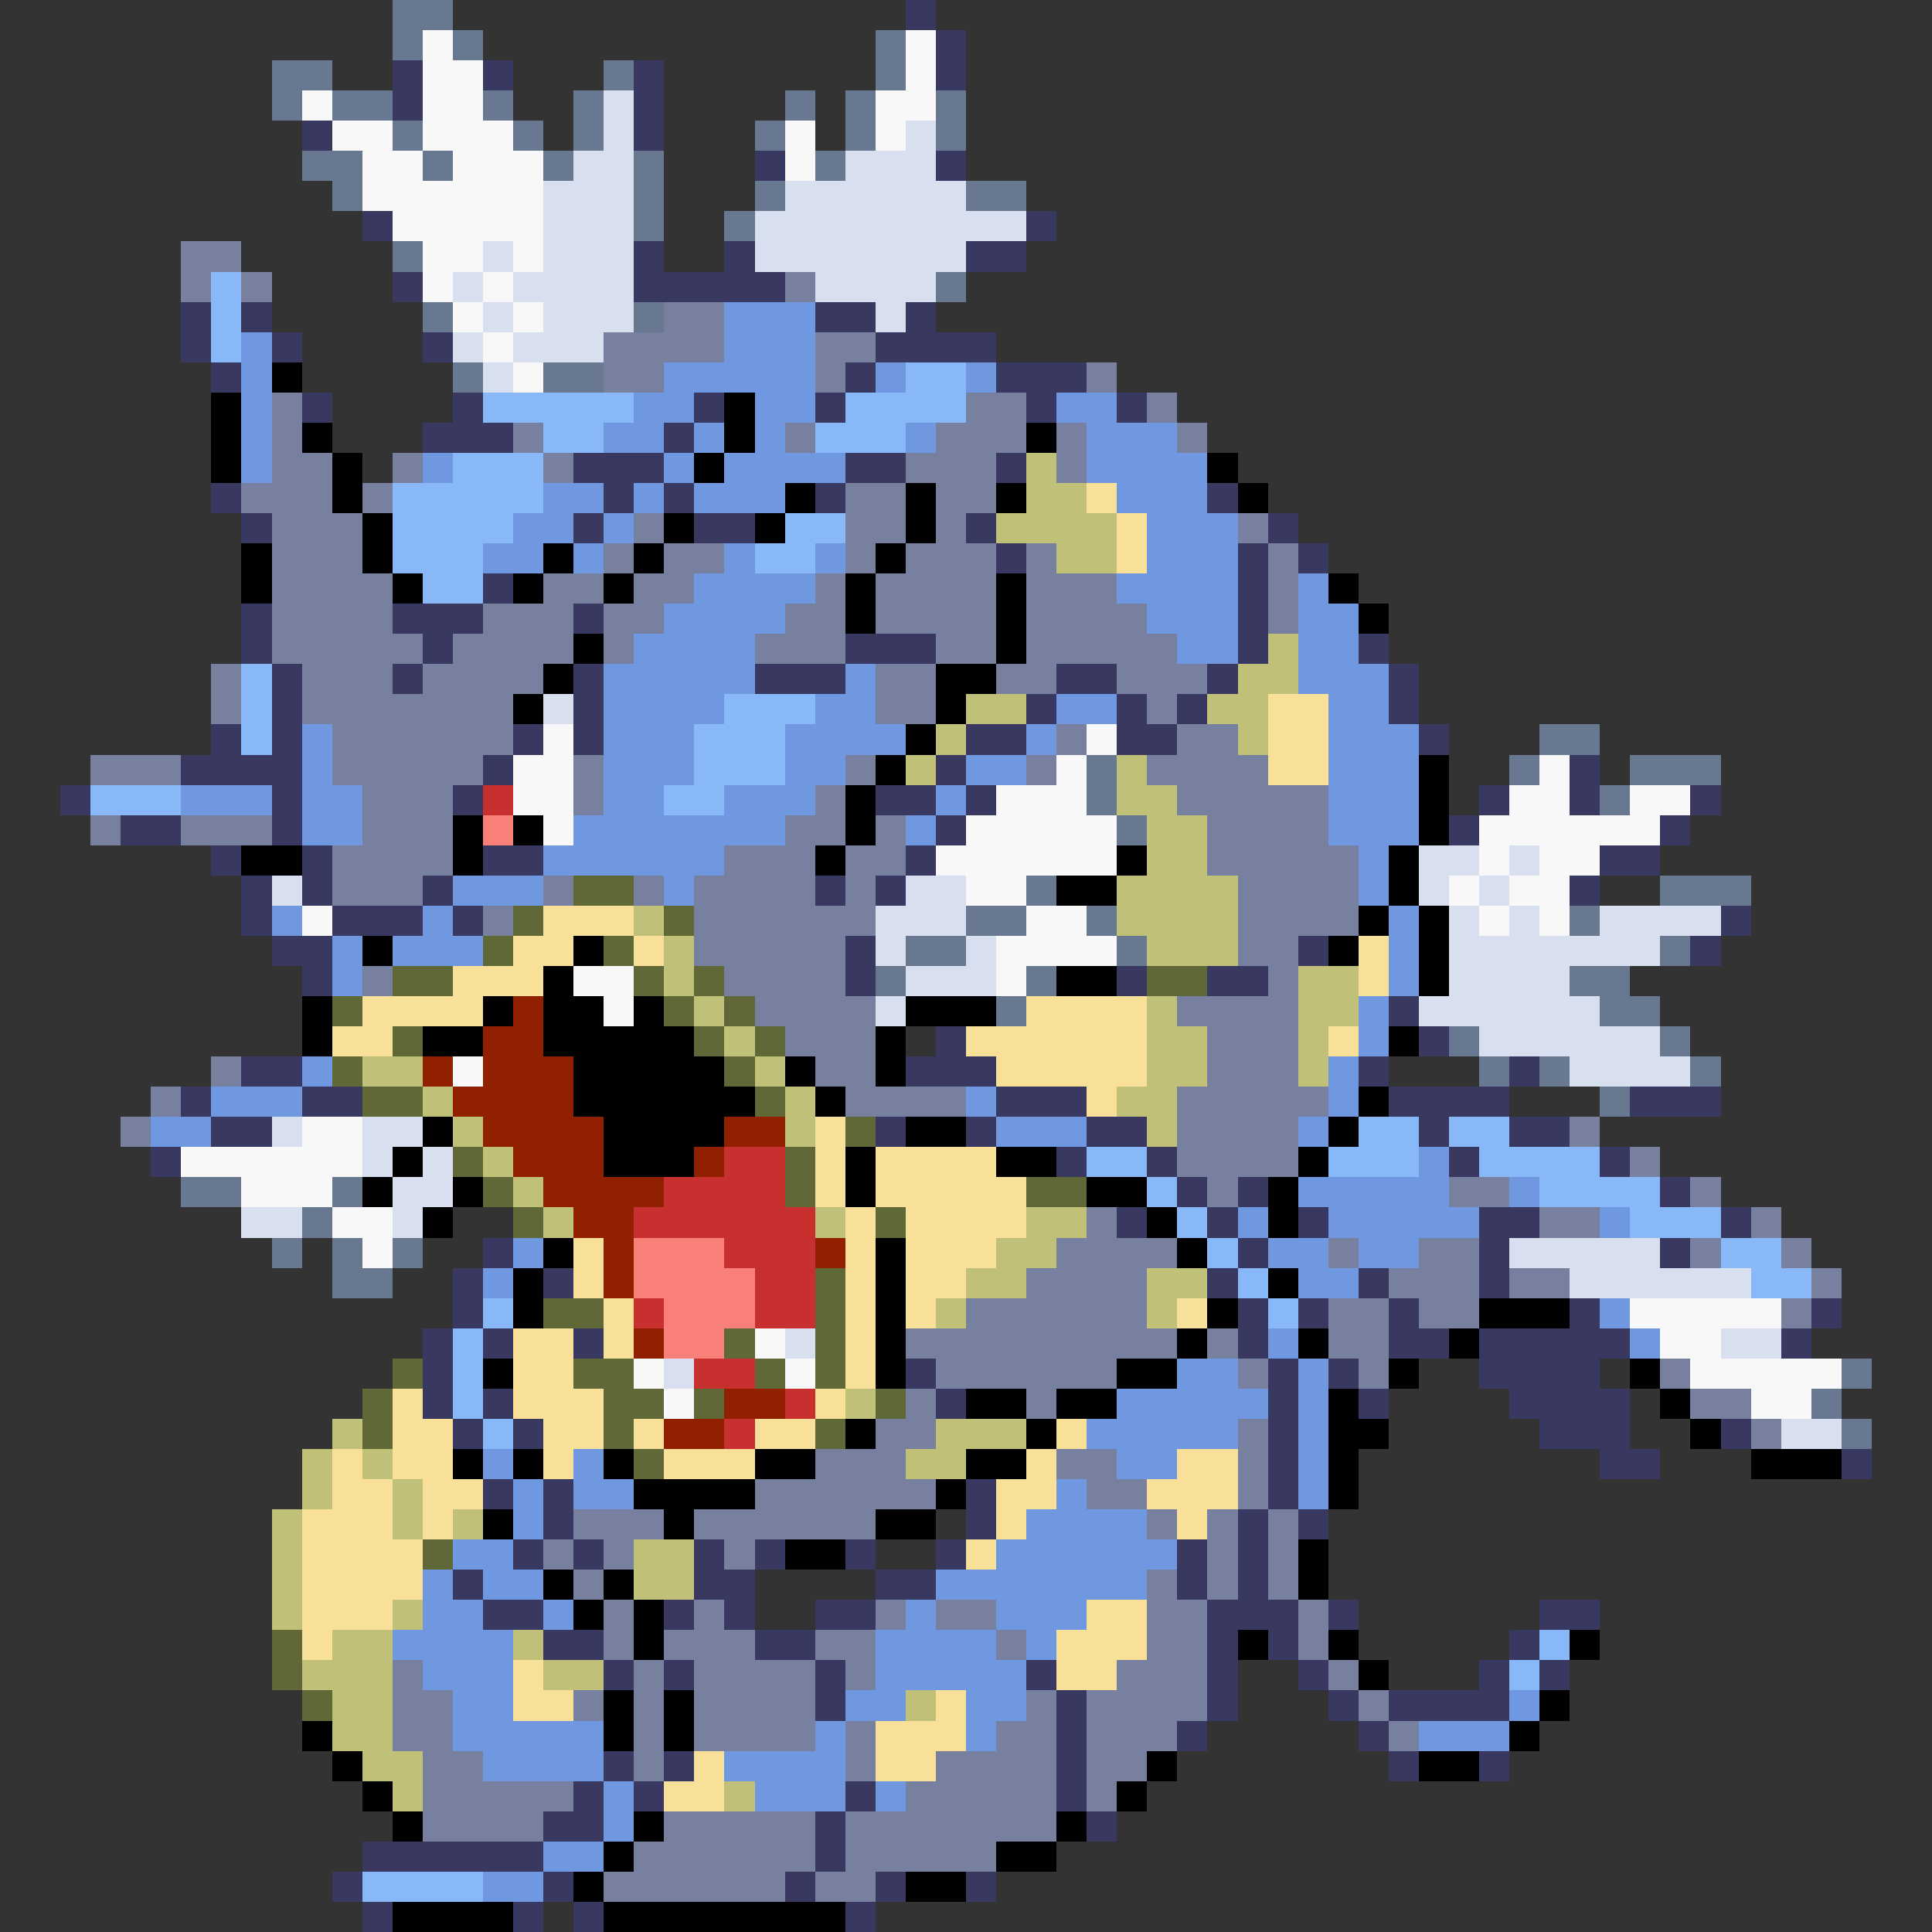 <svg xmlns="http://www.w3.org/2000/svg" viewBox="0 -0.5 64 64" shape-rendering="crispEdges">
<rect x="0" y="-0.5" width="64" height="64" fill="#333333" stroke="none"/>
<path stroke="#687890" d="M13 0h2M13 1h1M15 1h1M29 1h1M9 2h2M20 2h1M29 2h1M9 3h1M11 3h2M16 3h1M19 3h1M26 3h1M28 3h1M31 3h1M13 4h1M17 4h1M19 4h1M25 4h1M28 4h1M31 4h1M10 5h2M14 5h1M18 5h1M21 5h1M27 5h1M11 6h1M21 6h1M25 6h1M32 6h2M21 7h1M24 7h1M13 8h1M31 9h1M14 10h1M21 10h1M15 12h1M18 12h2M51 24h2M36 25h1M50 25h1M54 25h3M36 26h1M53 26h1M37 27h1M34 29h1M55 29h3M32 30h2M36 30h1M52 30h1M30 31h2M37 31h1M55 31h1M29 32h1M34 32h1M52 32h2M33 33h1M53 33h2M48 34h1M55 34h1M49 35h1M51 35h1M56 35h1M53 36h1M6 39h2M11 39h1M10 40h1M9 41h1M11 41h1M13 41h1M11 42h2M61 45h1M60 46h1M61 47h1" />
<path stroke="#383860" d="M30 0h1M31 1h1M13 2h1M16 2h1M21 2h1M31 2h1M13 3h1M21 3h1M10 4h1M21 4h1M25 5h1M31 5h1M12 7h1M34 7h1M21 8h1M24 8h1M32 8h2M13 9h1M21 9h5M6 10h1M8 10h1M27 10h2M30 10h1M6 11h1M9 11h1M14 11h1M29 11h4M7 12h1M28 12h1M33 12h3M10 13h1M15 13h1M23 13h1M27 13h1M34 13h1M37 13h1M14 14h3M22 14h1M19 15h3M28 15h2M33 15h1M7 16h1M20 16h1M22 16h1M27 16h1M40 16h1M8 17h1M19 17h1M23 17h2M32 17h1M42 17h1M33 18h1M41 18h1M43 18h1M16 19h1M41 19h1M8 20h1M13 20h3M19 20h1M41 20h1M8 21h1M14 21h1M28 21h3M41 21h1M45 21h1M9 22h1M13 22h1M19 22h1M25 22h3M35 22h2M40 22h1M46 22h1M9 23h1M19 23h1M34 23h1M37 23h1M39 23h1M46 23h1M7 24h1M9 24h1M17 24h1M19 24h1M32 24h2M37 24h2M47 24h1M6 25h4M16 25h1M31 25h1M52 25h1M2 26h1M9 26h1M15 26h1M29 26h2M32 26h1M49 26h1M52 26h1M56 26h1M4 27h2M9 27h1M31 27h1M48 27h1M55 27h1M7 28h1M10 28h1M16 28h2M30 28h1M53 28h2M8 29h1M10 29h1M14 29h1M27 29h1M29 29h1M52 29h1M8 30h1M11 30h3M15 30h1M57 30h1M9 31h2M28 31h1M43 31h1M56 31h1M10 32h1M28 32h1M37 32h1M40 32h2M46 33h1M31 34h1M47 34h1M8 35h2M30 35h3M45 35h1M50 35h1M6 36h1M10 36h2M33 36h3M46 36h4M54 36h3M7 37h2M29 37h1M32 37h1M36 37h2M47 37h1M50 37h2M5 38h1M35 38h1M38 38h1M48 38h1M53 38h1M39 39h1M41 39h1M55 39h1M37 40h1M40 40h1M43 40h1M49 40h2M57 40h1M16 41h1M41 41h1M49 41h1M55 41h1M15 42h1M18 42h1M40 42h1M45 42h1M49 42h1M15 43h1M41 43h1M43 43h1M46 43h1M52 43h1M60 43h1M14 44h1M16 44h1M19 44h1M41 44h1M46 44h2M49 44h5M59 44h1M14 45h1M30 45h1M42 45h1M44 45h1M49 45h4M14 46h1M16 46h1M31 46h1M42 46h1M45 46h1M50 46h4M15 47h1M17 47h1M42 47h1M51 47h3M57 47h1M42 48h1M53 48h2M61 48h1M16 49h1M18 49h1M32 49h1M42 49h1M18 50h1M32 50h1M41 50h1M43 50h1M17 51h1M19 51h1M23 51h1M25 51h1M28 51h1M31 51h1M39 51h1M41 51h1M15 52h1M23 52h2M29 52h2M39 52h1M41 52h1M16 53h2M22 53h1M24 53h1M27 53h2M40 53h3M44 53h1M51 53h2M18 54h2M25 54h2M40 54h1M42 54h1M50 54h1M20 55h1M22 55h1M27 55h1M34 55h1M40 55h1M43 55h1M49 55h1M51 55h1M27 56h1M35 56h1M40 56h1M44 56h1M46 56h4M35 57h1M39 57h1M45 57h1M20 58h1M22 58h1M35 58h1M46 58h1M49 58h1M19 59h1M21 59h1M28 59h1M35 59h1M18 60h2M27 60h1M36 60h1M12 61h6M27 61h1M11 62h1M18 62h1M26 62h1M29 62h1M32 62h1M12 63h1M17 63h1M19 63h1M28 63h1" />
<path stroke="#f8f8f8" d="M14 1h1M30 1h1M14 2h2M30 2h1M10 3h1M14 3h2M29 3h2M11 4h2M14 4h3M26 4h1M29 4h1M12 5h2M15 5h3M26 5h1M12 6h6M13 7h5M14 8h2M17 8h1M14 9h1M16 9h1M15 10h1M17 10h1M16 11h1M17 12h1M18 24h1M36 24h1M17 25h2M35 25h1M51 25h1M17 26h2M33 26h3M50 26h2M54 26h2M18 27h1M32 27h5M49 27h6M31 28h6M49 28h1M51 28h2M32 29h2M48 29h1M50 29h2M10 30h1M34 30h2M49 30h1M51 30h1M33 31h4M19 32h2M33 32h1M20 33h1M15 35h1M10 37h2M6 38h6M8 39h3M11 40h2M12 41h1M54 43h5M25 44h1M55 44h2M21 45h1M26 45h1M56 45h5M22 46h1M58 46h2" />
<path stroke="#d8e0f0" d="M20 3h1M20 4h1M30 4h1M19 5h2M28 5h3M18 6h3M26 6h6M18 7h3M25 7h9M16 8h1M18 8h3M25 8h7M15 9h1M17 9h4M27 9h4M16 10h1M18 10h3M29 10h1M15 11h1M17 11h3M16 12h1M18 23h1M47 28h2M50 28h1M9 29h1M30 29h2M47 29h1M49 29h1M29 30h3M48 30h1M50 30h1M53 30h4M29 31h1M32 31h1M48 31h7M30 32h3M48 32h4M29 33h1M47 33h6M49 34h6M52 35h4M9 37h1M12 37h2M12 38h1M14 38h1M13 39h2M8 40h2M13 40h1M50 41h5M52 42h6M26 44h1M57 44h2M22 45h1M59 47h2" />
<path stroke="#7880a0" d="M6 8h2M6 9h1M8 9h1M26 9h1M22 10h2M20 11h4M27 11h2M20 12h2M27 12h1M36 12h1M9 13h1M32 13h2M38 13h1M9 14h1M17 14h1M26 14h1M31 14h3M35 14h1M39 14h1M9 15h2M13 15h1M18 15h1M30 15h3M35 15h1M8 16h3M12 16h1M28 16h2M31 16h2M9 17h3M21 17h1M28 17h2M31 17h1M41 17h1M9 18h3M20 18h1M22 18h2M28 18h1M30 18h3M34 18h1M42 18h1M9 19h4M18 19h2M21 19h2M27 19h1M29 19h4M34 19h3M42 19h1M9 20h4M16 20h3M20 20h2M26 20h2M29 20h4M34 20h4M42 20h1M9 21h5M15 21h4M20 21h1M25 21h3M31 21h2M34 21h5M7 22h1M10 22h3M14 22h4M29 22h2M33 22h2M37 22h3M7 23h1M10 23h7M29 23h2M38 23h1M11 24h6M35 24h1M39 24h2M3 25h3M11 25h5M19 25h1M28 25h1M34 25h1M38 25h4M12 26h3M19 26h1M27 26h1M39 26h5M3 27h1M6 27h3M12 27h3M26 27h2M29 27h1M40 27h4M11 28h4M24 28h3M28 28h2M40 28h5M11 29h3M18 29h1M21 29h1M23 29h4M28 29h1M41 29h4M16 30h1M23 30h6M41 30h4M23 31h5M41 31h2M12 32h1M24 32h4M42 32h1M25 33h4M39 33h4M26 34h3M40 34h3M7 35h1M27 35h2M40 35h3M5 36h1M28 36h4M39 36h5M4 37h1M39 37h4M52 37h1M39 38h4M54 38h1M40 39h1M48 39h2M56 39h1M36 40h1M51 40h2M58 40h1M35 41h4M44 41h1M47 41h2M56 41h1M59 41h1M34 42h4M46 42h3M50 42h2M60 42h1M32 43h6M44 43h2M47 43h2M59 43h1M30 44h9M40 44h1M44 44h2M31 45h6M41 45h1M45 45h1M55 45h1M30 46h1M34 46h1M56 46h2M29 47h2M41 47h1M58 47h1M27 48h3M35 48h2M41 48h1M25 49h6M36 49h2M41 49h1M19 50h3M23 50h6M38 50h1M40 50h1M42 50h1M18 51h1M20 51h1M24 51h1M40 51h1M42 51h1M19 52h1M38 52h1M40 52h1M42 52h1M20 53h1M23 53h1M29 53h1M31 53h2M38 53h2M43 53h1M20 54h1M22 54h3M27 54h2M33 54h1M38 54h2M43 54h1M13 55h1M21 55h1M23 55h4M28 55h1M37 55h3M44 55h1M13 56h2M19 56h1M21 56h1M23 56h4M34 56h1M36 56h4M45 56h1M13 57h2M21 57h1M23 57h4M28 57h1M33 57h2M36 57h3M46 57h1M14 58h2M21 58h1M28 58h1M31 58h4M36 58h2M14 59h5M30 59h5M36 59h1M14 60h4M22 60h5M28 60h7M21 61h6M28 61h5M20 62h6M27 62h2" />
<path stroke="#88b8f8" d="M7 9h1M7 10h1M7 11h1M30 12h2M16 13h5M28 13h4M18 14h2M27 14h3M15 15h3M13 16h5M13 17h4M26 17h2M13 18h3M25 18h2M14 19h2M8 22h1M8 23h1M24 23h3M8 24h1M23 24h3M23 25h3M3 26h3M22 26h2M45 37h2M48 37h2M36 38h2M44 38h3M49 38h4M38 39h1M51 39h4M39 40h1M54 40h3M40 41h1M57 41h2M41 42h1M58 42h2M16 43h1M42 43h1M15 44h1M15 45h1M15 46h1M16 47h1M51 54h1M50 55h1M12 62h4" />
<path stroke="#7098e0" d="M24 10h3M8 11h1M24 11h3M8 12h1M22 12h5M29 12h1M32 12h1M8 13h1M21 13h2M25 13h2M35 13h2M8 14h1M20 14h2M23 14h1M25 14h1M30 14h1M36 14h3M8 15h1M14 15h1M22 15h1M24 15h4M36 15h4M18 16h2M21 16h1M23 16h3M37 16h3M17 17h2M20 17h1M38 17h3M16 18h2M19 18h1M24 18h1M27 18h1M38 18h3M23 19h4M37 19h4M43 19h1M22 20h4M38 20h3M43 20h2M21 21h4M39 21h2M43 21h2M20 22h5M28 22h1M43 22h3M20 23h4M27 23h2M35 23h2M44 23h2M10 24h1M20 24h3M26 24h4M34 24h1M44 24h3M10 25h1M20 25h3M26 25h2M32 25h2M44 25h3M6 26h3M10 26h2M20 26h2M24 26h3M31 26h1M44 26h3M10 27h2M19 27h7M30 27h1M44 27h3M18 28h6M45 28h1M15 29h3M22 29h1M45 29h1M9 30h1M14 30h1M46 30h1M11 31h1M13 31h3M46 31h1M11 32h1M46 32h1M45 33h1M45 34h1M10 35h1M44 35h1M7 36h3M32 36h1M44 36h1M5 37h2M33 37h3M43 37h1M47 38h1M43 39h5M50 39h1M41 40h1M44 40h5M53 40h1M17 41h1M42 41h2M45 41h2M16 42h1M43 42h2M53 43h1M42 44h1M54 44h1M39 45h2M43 45h1M37 46h5M43 46h1M36 47h5M43 47h1M16 48h1M19 48h1M37 48h2M43 48h1M17 49h1M19 49h2M35 49h1M43 49h1M17 50h1M34 50h4M15 51h2M33 51h6M14 52h1M16 52h2M31 52h7M14 53h2M18 53h1M30 53h1M33 53h3M13 54h4M29 54h4M34 54h1M14 55h3M29 55h5M15 56h2M28 56h2M32 56h2M50 56h1M15 57h5M27 57h1M32 57h1M47 57h3M16 58h4M24 58h4M20 59h1M25 59h3M29 59h1M20 60h1M18 61h2M16 62h2" />
<path stroke="#000000" d="M9 12h1M7 13h1M24 13h1M7 14h1M10 14h1M24 14h1M34 14h1M7 15h1M11 15h1M23 15h1M40 15h1M11 16h1M26 16h1M30 16h1M33 16h1M41 16h1M12 17h1M22 17h1M25 17h1M30 17h1M8 18h1M12 18h1M18 18h1M21 18h1M29 18h1M8 19h1M13 19h1M17 19h1M20 19h1M28 19h1M33 19h1M44 19h1M28 20h1M33 20h1M45 20h1M19 21h1M33 21h1M18 22h1M31 22h2M17 23h1M31 23h1M30 24h1M29 25h1M47 25h1M28 26h1M47 26h1M15 27h1M17 27h1M28 27h1M47 27h1M8 28h2M15 28h1M27 28h1M37 28h1M46 28h1M35 29h2M46 29h1M45 30h1M47 30h1M12 31h1M19 31h1M44 31h1M47 31h1M18 32h1M35 32h2M47 32h1M10 33h1M16 33h1M18 33h2M21 33h1M30 33h3M10 34h1M14 34h2M18 34h5M29 34h1M46 34h1M19 35h5M26 35h1M29 35h1M19 36h6M27 36h1M45 36h1M14 37h1M20 37h4M30 37h2M44 37h1M13 38h1M20 38h3M28 38h1M33 38h2M43 38h1M12 39h1M15 39h1M28 39h1M36 39h2M42 39h1M14 40h1M38 40h1M42 40h1M18 41h1M29 41h1M39 41h1M17 42h1M29 42h1M42 42h1M17 43h1M29 43h1M40 43h1M49 43h3M29 44h1M39 44h1M43 44h1M48 44h1M16 45h1M29 45h1M37 45h2M46 45h1M54 45h1M32 46h2M35 46h2M44 46h1M55 46h1M28 47h1M34 47h1M44 47h2M56 47h1M15 48h1M17 48h1M20 48h1M25 48h2M32 48h2M44 48h1M58 48h3M21 49h4M31 49h1M44 49h1M16 50h1M22 50h1M29 50h2M26 51h2M43 51h1M18 52h1M20 52h1M43 52h1M19 53h1M21 53h1M21 54h1M41 54h1M44 54h1M52 54h1M45 55h1M20 56h1M22 56h1M51 56h1M10 57h1M20 57h1M22 57h1M50 57h1M11 58h1M38 58h1M47 58h2M12 59h1M37 59h1M13 60h1M21 60h1M35 60h1M20 61h1M33 61h2M19 62h1M30 62h2M13 63h4M20 63h8" />
<path stroke="#c0c078" d="M34 15h1M34 16h2M33 17h4M35 18h2M42 21h1M41 22h2M32 23h2M40 23h2M31 24h1M41 24h1M30 25h1M37 25h1M37 26h2M38 27h2M38 28h2M37 29h4M21 30h1M37 30h4M22 31h1M38 31h3M22 32h1M43 32h2M23 33h1M38 33h1M43 33h2M24 34h1M38 34h2M43 34h1M12 35h2M25 35h1M38 35h2M43 35h1M14 36h1M26 36h1M37 36h2M15 37h1M26 37h1M38 37h1M16 38h1M17 39h1M18 40h1M27 40h1M34 40h2M33 41h2M32 42h2M38 42h2M31 43h1M38 43h1M28 46h1M11 47h1M31 47h3M10 48h1M12 48h1M30 48h2M10 49h1M13 49h1M9 50h1M13 50h1M15 50h1M9 51h1M21 51h2M9 52h1M21 52h2M9 53h1M13 53h1M11 54h2M17 54h1M10 55h3M18 55h2M11 56h2M30 56h1M11 57h2M12 58h2M13 59h1M24 59h1" />
<path stroke="#f8e098" d="M36 16h1M37 17h1M37 18h1M42 23h2M42 24h2M42 25h2M18 30h3M17 31h2M21 31h1M45 31h1M15 32h3M45 32h1M12 33h4M34 33h4M11 34h2M32 34h6M44 34h1M33 35h5M36 36h1M27 37h1M27 38h1M29 38h4M27 39h1M29 39h5M28 40h1M30 40h4M19 41h1M28 41h1M30 41h3M19 42h1M28 42h1M30 42h2M20 43h1M28 43h1M30 43h1M39 43h1M17 44h2M20 44h1M28 44h1M17 45h2M28 45h1M13 46h1M17 46h3M27 46h1M13 47h2M18 47h2M21 47h1M25 47h2M35 47h1M11 48h1M13 48h2M18 48h1M22 48h3M34 48h1M39 48h2M11 49h2M14 49h2M33 49h2M38 49h3M10 50h3M14 50h1M33 50h1M39 50h1M10 51h4M32 51h1M10 52h4M10 53h3M36 53h2M10 54h1M35 54h3M17 55h1M35 55h2M17 56h2M31 56h1M29 57h3M23 58h1M29 58h2M22 59h2" />
<path stroke="#c83030" d="M16 26h1M24 38h2M22 39h4M21 40h6M24 41h3M25 42h2M21 43h1M25 43h2M23 45h2M26 46h1M24 47h1" />
<path stroke="#f88078" d="M16 27h1M21 41h3M21 42h4M22 43h3M22 44h2" />
<path stroke="#606838" d="M19 29h2M17 30h1M22 30h1M16 31h1M20 31h1M13 32h2M21 32h1M23 32h1M38 32h2M11 33h1M22 33h1M24 33h1M13 34h1M23 34h1M25 34h1M11 35h1M24 35h1M12 36h2M25 36h1M28 37h1M15 38h1M26 38h1M16 39h1M26 39h1M34 39h2M17 40h1M29 40h1M27 42h1M18 43h2M27 43h1M24 44h1M27 44h1M13 45h1M19 45h2M25 45h1M27 45h1M12 46h1M20 46h2M23 46h1M29 46h1M12 47h1M20 47h1M27 47h1M21 48h1M14 51h1M9 54h1M9 55h1M10 56h1" />
<path stroke="#902000" d="M17 33h1M16 34h2M14 35h1M16 35h3M15 36h4M16 37h4M24 37h2M17 38h3M23 38h1M18 39h4M19 40h2M20 41h1M27 41h1M20 42h1M21 44h1M24 46h2M22 47h2" />
</svg>